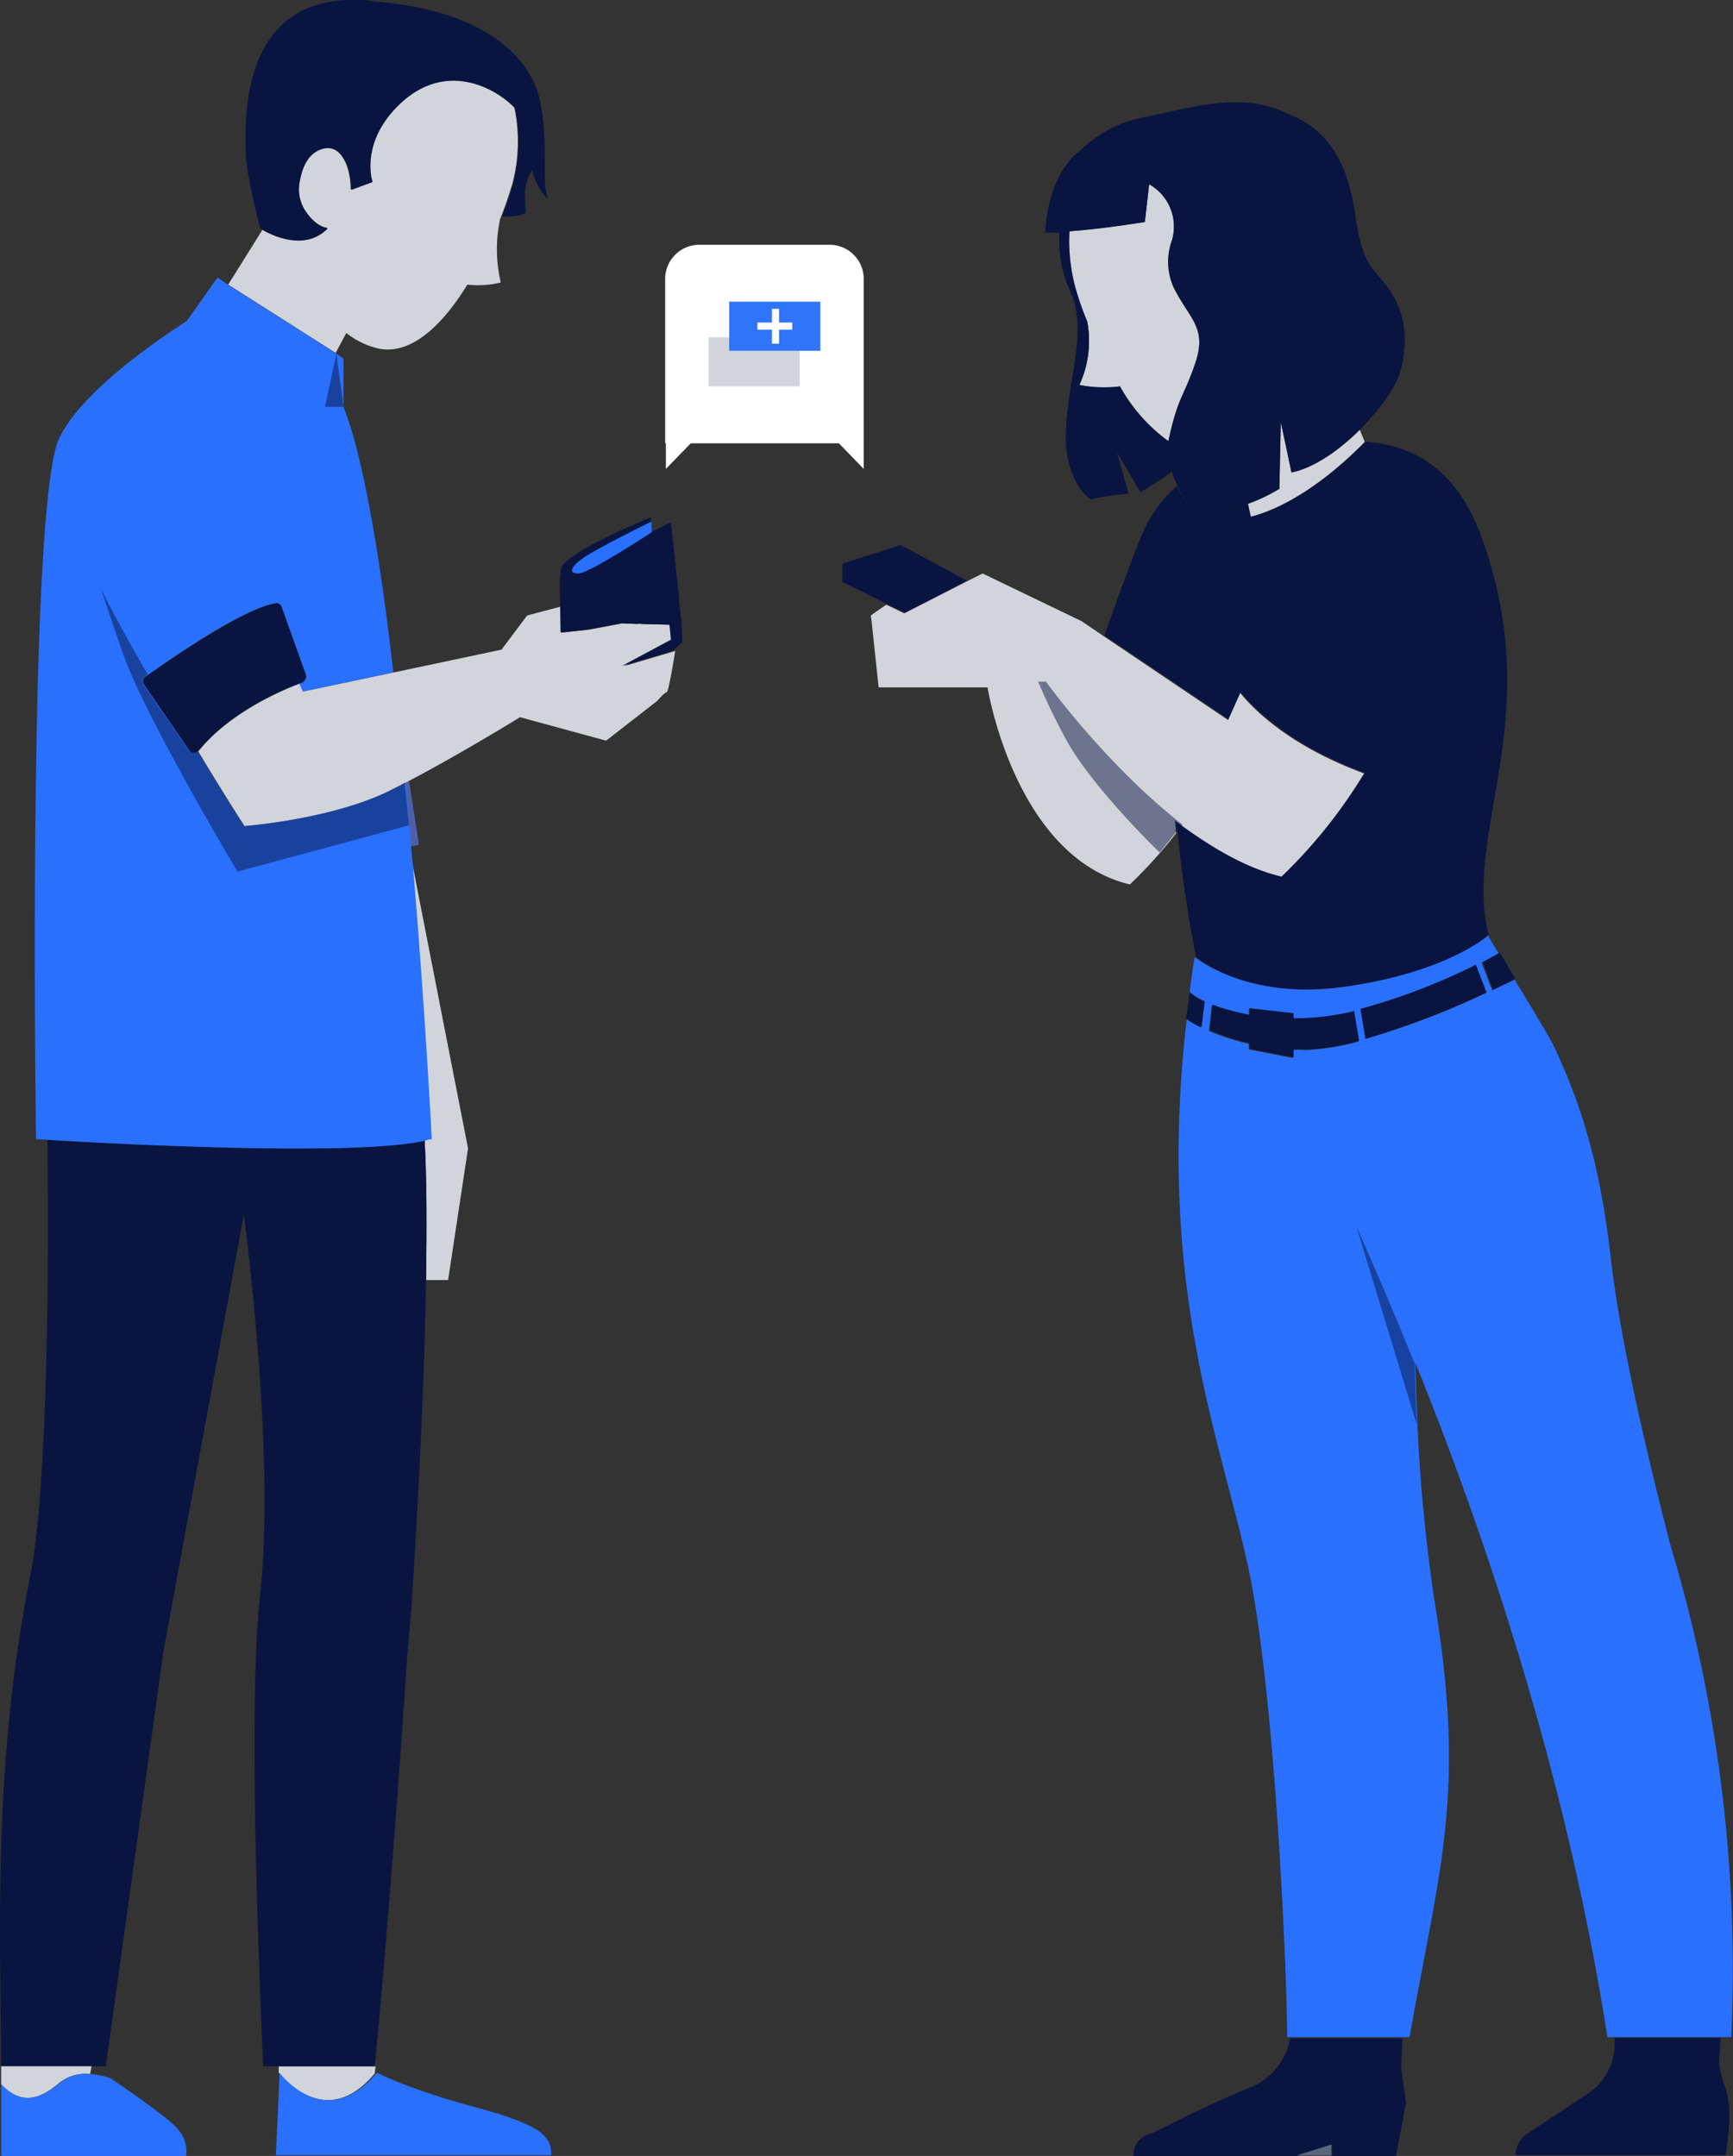 <svg xmlns="http://www.w3.org/2000/svg" viewBox="-1363 232 243 302.38"><rect x="-1363" y="232" width="243" height="302.38" fill="#333333" stroke="none"/><defs><style>.a{fill:none;}.b{fill:#d1d5db;}.c,.j{fill:#091440;}.d{fill:#4c60aa;}.e{fill:#2970ff;}.f{fill:#db9583;}.g{fill:#3ad7a4;}.h{fill:#59667c;}.i,.j{opacity:0.5;}.k{fill:#fff;}.l{fill:#2f74fb;}</style></defs><g transform="translate(-1426)"><g transform="translate(63 232)"><path class="a" d="M124,84.9a.367.367,0,0,1,.1.3l.5-.3-1.2-.6Z" transform="translate(-0.192 -0.172)"/><path class="b" d="M48.566,46.727a11.436,11.436,0,0,0,4.591,2.2c4.69.9,9.081-3.593,12.375-8.982a13.7,13.7,0,0,0,4.69-.3,20.431,20.431,0,0,1-.1-8.882c.1-.2.1-.3.2-.5.7-1.8,1.2-3.393,1.5-4.391a23.266,23.266,0,0,0,.3-10.778c-2.694-2.794-9.381-6.487-15.668-1-6.287,5.589-4.291,11.377-4.291,11.377l-2.994,1.1c0-3.193-1.4-6.387-3.892-5.788-2.4.6-3.094,3.094-3.393,4.99a5.357,5.357,0,0,0,1.1,4.092c.8,1,1.8,2,2.894,2.1-3.094,3.193-7.584,1.1-9.081.3L32,39.941l15.069,9.58Z" transform="translate(-0.005 -0.023)"/><path class="c" d="M45.976,32.034a4.6,4.6,0,0,1-2.894-2.1,5.587,5.587,0,0,1-1.1-4.092c.3-1.9,1-4.391,3.393-4.99,2.495-.6,3.892,2.595,3.892,5.788l2.994-1.1s-2-5.788,4.291-11.377c6.287-5.489,12.973-1.8,15.668,1a23.266,23.266,0,0,1-.3,10.778,46.33,46.33,0,0,1-1.5,4.391c2.4.2,3.293-.5,3.293-.5l-.1-2.595a6.863,6.863,0,0,1,1-3.393c.8,2.994,2.2,3.992,2.2,3.992l-.3-1.3c-.3-1.3.3-8.383-.9-12.874h0C73.919,7.085,66.634,1.3,52.463.2a10.053,10.053,0,0,0-1.9-.2h-1.2C40.587,0,33.7,5.489,34.5,21.855c.1,2.894,2,10.179,2,10.179a5.184,5.184,0,0,1,.5.3C38.392,33.132,42.883,35.228,45.976,32.034Z" transform="translate(-0.01)"/><path class="b" d="M59.6,160.22c.3,5.289.3,11.975.2,19.56H62.89l2.794-18.462L57.8,121c1.8,21.157,2.694,38.92,2.694,38.92Z" transform="translate(-0.057 -0.247)"/><path class="d" d="M57.6,118.981l1.2-.3L57.4,109.7l-.6.3C57.1,112.993,57.4,115.987,57.6,118.981Z" transform="translate(-0.055 -0.224)"/><path class="b" d="M39.1,292v-.7s6.387,8.582,13.472.1c0-.3.1-.7.1-1H39.1Z" transform="translate(-0.019 -0.594)"/><path class="c" d="M57.8,225.3l-.5,8.083C57.5,230.689,57.6,227.994,57.8,225.3Z" transform="translate(-0.056 -0.461)"/><path class="c" d="M57.682,225.067c1-15.867,1.8-31.835,2-45.207.1-7.584.1-14.271-.2-19.56-9.78,2.3-44.808.4-52.892-.1.2,17.165.1,48.5-2.4,61.075C-1.1,248.02,0,271.073.1,290.134H14.77l8.083-58.181L34.13,170.678s4.491,33.232,2.3,53.091c-1.7,14.87-.3,49.8.4,66.364H52.492c1-10.179,2.894-32.633,4.491-56.684" transform="translate(0.061 -0.328)"/><path class="b" d="M.1,291.9v1.1c2.994,2.994,5.589,1.9,8.183-.3a5.819,5.819,0,0,1,4.291-1.2l.2-1.1H.1Z" transform="translate(0.061 -0.594)"/><path class="e" d="M39.2,291.3v.7l-.5,10.878H77.321c0-2.4-.8-4.092-10.479-6.686s-13.971-4.89-13.971-4.89l-.1.1C45.586,299.882,39.2,291.3,39.2,291.3Z" transform="translate(-0.018 -0.596)"/><path class="e" d="M8.383,292.7c-2.694,2.2-5.289,3.293-8.183.3l-.1-.1v10.079H26.047a4.707,4.707,0,0,0-1.2-3.792c-1.5-1.8-9.381-7.086-9.381-7.086a9.569,9.569,0,0,0-2.794-.6A5.7,5.7,0,0,0,8.383,292.7Z" transform="translate(0.061 -0.596)"/><path class="e" d="M54.6,110.953c-8.283,4.092-20.458,4.99-20.458,4.99s-2.794-4.291-6.487-10.479a.762.762,0,0,1-1.2-.2l-6.287-9.181a.709.709,0,0,1,.2-1.1c2.794-2,13.373-9.481,18.163-10.279a.8.8,0,0,1,.9.5l3.393,9.481a.889.889,0,0,1-.5,1.1c-.2.1-.3.1-.5.2.3.7.5,1.1.5,1.1L55.1,94.386c-1.8-15.867-4.191-30.238-6.986-37.224V50.377l-1-.7L32.044,40.1l-1.6-1.1-4.291,6.088C20.468,48.78,11.287,55.366,8.293,61.454,3.7,70.635,5,159.852,5,159.852s.6,0,1.7.1c8.083.5,43.112,2.4,52.892.1a2.914,2.914,0,0,1,.9-.2s-.9-17.863-2.694-38.92c-.1-.7-.1-1.3-.2-2-.3-2.994-.5-5.988-.8-8.982A14.69,14.69,0,0,0,54.6,110.953ZM20.867,58.46c.1,0,.2.1.3.2C21.067,58.56,20.967,58.46,20.867,58.46Z" transform="translate(0.051 -0.08)"/><path class="f" d="M21.2,58.6c-.1-.1-.2-.1-.3-.2C21,58.5,21.1,58.6,21.2,58.6Z" transform="translate(0.018 -0.119)"/><path class="c" d="M42.853,94.779,39.46,85.3a.714.714,0,0,0-.9-.5c-4.79.9-15.369,8.383-18.163,10.279a.73.73,0,0,0-.2,1.1l6.287,9.181a.84.84,0,0,0,1.2.2.1.1,0,0,0,.1-.1c4.191-5.189,11.177-8.283,14.071-9.381.2-.1.4-.1.5-.2A1,1,0,0,0,42.853,94.779Z" transform="translate(0.02 -0.173)"/><path class="c" d="M226.772,286.4v.9a8.346,8.346,0,0,1-3.692,6.886l-8.283,5.489a3.692,3.692,0,0,0-1.9,3.193h29.44s1-5.389.2-8.682c-.4-1.4-1.2-3.293-1.1-4.69l.2-3.094h-14.87Z" transform="translate(-0.375 -0.586)"/><path class="c" d="M175.966,293.186h0c-8.982,3.692-11.975,5.788-14.77,6.786a3.072,3.072,0,0,0-2,2.994h23.053l4.79-1.6v1.6h8.982l1.4-7.485-.7-4.89.2-4.092H181.155A9.127,9.127,0,0,1,175.966,293.186Z" transform="translate(-0.265 -0.586)"/><path class="g" d="M166.7,143.1l.2-1.4A6.739,6.739,0,0,0,166.7,143.1Z" transform="translate(-0.28 -0.29)"/><path class="e" d="M234.459,216.825c-5.09-19.76-7.485-32.434-8.383-40.717-1.3-10.778-3.393-19.66-8.083-29.44-.1-.3-2.894-4.99-5.389-9.081v.1s-1.2.6-3.094,1.5l-1.5-3.892c1.5-.8,2.4-1.3,2.4-1.3-.9-1.5-1.5-2.495-1.5-2.595,0,0-5.589,5.09-19.66,7.185-14.171,2.1-21.456-4.092-21.456-4.092-.3,1.7-.5,3.293-.7,4.89a7.9,7.9,0,0,0,2.1,1.3l-.4,3.593a17.176,17.176,0,0,1-2.1-1.2c-4.69,40.317,6.187,62.073,9.381,81.034,3.393,20.258,4.69,55.187,4.69,61.873h17.165c4.191-23.851,7.984-34.03,3.493-61.175a241.756,241.756,0,0,1-2.4-24.849h0l-.3-8.582c9.78,24.15,21.256,58.081,26.945,94.606h17.364A206.542,206.542,0,0,0,234.459,216.825Zm-52.892-69.358v1.2l-6.187-1.2v-.8a30.782,30.782,0,0,1-5.589-1.8l.4-3.593a24.767,24.767,0,0,0,5.189,1.4v-.9l6.187.7v.7h.8a35.313,35.313,0,0,0,7.684-1l.7,4.191a36.466,36.466,0,0,1-7.385,1.2A10.848,10.848,0,0,0,181.567,147.467Zm10.179-1.5-.7-4.191a86.138,86.138,0,0,0,16.167-6.187l1.5,3.892A106.53,106.53,0,0,1,191.746,145.97Z" transform="translate(-0.278 -0.269)"/><path class="c" d="M189.33,138.444c14.171-2.1,19.66-7.185,19.66-7.185-3.692-14.67,8.483-30.837-1.3-56.584C203.9,64.794,197.014,62.4,191.625,62.1c-5.589,5.688-11.277,9.281-15.967,10.479l-.4-1.8a38.9,38.9,0,0,1-7.285,1.8,22.93,22.93,0,0,1-2.694-4.291,19.273,19.273,0,0,0-4.491,5.888c-1,2.1-3.593,9.281-5.688,15.069l17.464,11.776,1.7-3.792c1.8,2.2,6.786,7.385,17.364,11.277a78.311,78.311,0,0,1-11.576,14.47c-5.09-1.2-10.179-4.291-14.87-7.984a11,11,0,0,0,.2,1.8,171.688,171.688,0,0,0,2.595,17.564S175.159,140.639,189.33,138.444Z" transform="translate(-0.256 -0.127)"/><path class="b" d="M181.388,66.385l-1.5-7.085-.2,9.381a25.567,25.567,0,0,1-4.391,2.1l.4,1.8c4.69-1.2,10.379-4.79,15.967-10.479h0l-.7-1.7C188.074,63.292,184.481,65.787,181.388,66.385Z" transform="translate(-0.298 -0.121)"/><path class="b" d="M164.071,61.926c1.4-6.387,2.1-5.988,3.792-10.978s-.9-6.187-3.094-10.678a9.68,9.68,0,0,1-.2-6.487,6.751,6.751,0,0,0-3.193-7.884h0l-.6,5.289s-5.888.9-10.578,1.3a23.265,23.265,0,0,0,.8,7.784,41.866,41.866,0,0,0,1.7,4.89,14.764,14.764,0,0,1-1.1,8.882,15.562,15.562,0,0,0,5.688.2,23.47,23.47,0,0,0,6.786,7.684Z" transform="translate(-0.246 -0.053)"/><path class="c" d="M167.957,72.481a38.9,38.9,0,0,0,7.285-1.8,22.22,22.22,0,0,0,4.391-2.1l.2-9.381,1.5,7.085c3.094-.6,6.686-3.094,9.68-6.088,2.794-2.794,4.99-5.988,5.589-8.083,1.4-5.289.2-8.882-1.5-11.377-2.3-3.393-3.692-2.894-4.79-10.379-1-6.986-3.393-11.975-9.481-14.371a15.518,15.518,0,0,0-7.185-1.6h-.4a13.375,13.375,0,0,0-2,.1c-.4,0-.7.1-1.1.1-2.495.3-5.189,1-9.081,1.8a17.4,17.4,0,0,0-9.281,4.69c-4.89,3.692-4.99,11.576-4.99,11.576h2a16.815,16.815,0,0,0,1.5,8.183c2.694,5.888-.7,13.073-.6,20.957,0,2.894,1.2,6.686,3.493,8.283a33.316,33.316,0,0,1,5.289-.8l-1.6-5.788,3.293,5.589s1.9-1.1,4.391-2.894a11.893,11.893,0,0,0,.8,2A18.649,18.649,0,0,0,167.957,72.481ZM157.279,54.218a18.6,18.6,0,0,1-5.688-.2,14.764,14.764,0,0,0,1.1-8.882,41.866,41.866,0,0,1-1.7-4.89,26.172,26.172,0,0,1-.8-7.784c4.69-.3,10.578-1.3,10.578-1.3l.6-5.289h0a6.822,6.822,0,0,1,3.193,7.884,8.609,8.609,0,0,0,.2,6.487c2.2,4.491,4.79,5.589,3.094,10.678-1.7,4.99-2.4,4.591-3.792,10.978h0A23.47,23.47,0,0,1,157.279,54.218Z" transform="translate(-0.239 -0.029)"/><path class="c" d="M124.587,84.883l2.495,1.2,8.682-4.491-9.281-4.99L118.3,79.195v2.595l2.3,1.1,2.794,1.4Z" transform="translate(-0.181 -0.157)"/><path class="b" d="M179.882,123.113a70.86,70.86,0,0,0,11.576-14.47c-10.578-3.892-15.568-9.081-17.364-11.277l-1.7,3.792L154.933,89.382l-3.094-2.1L137.968,80.6l-2.2,1.1-8.782,4.491-2.495-1.2-.5.3-1.7,1.2.1.7,1,9.381h15.269s3.792,23.751,19.959,27.643a65.75,65.75,0,0,0,6.487-7.185c-.1-.6-.1-1.2-.2-1.8C169.7,118.822,174.792,121.915,179.882,123.113Z" transform="translate(-0.189 -0.165)"/><path class="c" d="M169.195,140.8a11.153,11.153,0,0,1-2.1-1.3h0l-.3,2.2-.2,1.4v.1h0a17.174,17.174,0,0,0,2.1,1.2Z" transform="translate(-0.28 -0.285)"/><path class="c" d="M191.8,145.979a121.786,121.786,0,0,0,16.965-6.487l-1.5-3.892a88.957,88.957,0,0,1-16.167,6.187Z" transform="translate(-0.33 -0.277)"/><path class="c" d="M209.7,139.089c1.9-.9,3.094-1.5,3.094-1.5v-.1l-2.1-3.593h0s-.9.5-2.4,1.3Z" transform="translate(-0.365 -0.274)"/><path class="c" d="M181.576,147.487h1.9a30.6,30.6,0,0,0,7.385-1.2l-.7-4.191a35.314,35.314,0,0,1-7.684,1h-.8v-.7l-6.187-.7v.9a28.847,28.847,0,0,1-5.189-1.4l-.4,3.593a30.782,30.782,0,0,0,5.589,1.8v.8l6.187,1.2v-1.1Z" transform="translate(-0.287 -0.289)"/><path class="b" d="M94.364,89.89l-.2-2.1-4.092-.1v-.1l-.5.1-2.2-.1-4.79.9-3.692.4h0L78.8,85.2l-4.89,1.3-3.593,4.79L55.244,94.481,42.47,97.175s-.2-.4-.5-1.1c-2.894,1.1-9.88,4.191-14.071,9.381l-.1.1c3.692,6.187,6.487,10.479,6.487,10.479s12.175-.9,20.458-4.99a21.115,21.115,0,0,0,2.1-1.1l.6-.3c7.584-3.992,15.468-8.882,15.468-8.882l12.075,3.293,7.185-5.589s1-1.2,1.3-1.2,1.2-5.788,1.2-5.788h0l-7.085,2.1Z" transform="translate(0.004 -0.174)"/><path class="c" d="M95.665,87.37l-.2-1.6-.1-1-.1-1.3L94.168,73.4l-2.794,1.4V72.7S79.6,77.49,78.8,79.785a12.274,12.274,0,0,0-.2,2.794l.1,6.287,3.692-.4,4.79-.9,2.2.1.5-.1v.1l4.092.1.2,2.1-6.886,3.692,7.085-2.1c.8-.7,1.4-1.2,1.4-1.2Z" transform="translate(-0.1 -0.149)"/><path class="e" d="M81.9,78.39c-1.7,1.2-2.2,2.2-.7,2.2S91.477,74.8,91.477,74.8V73.3C91.377,73.3,83.593,77.192,81.9,78.39Z" transform="translate(-0.103 -0.15)"/><path class="h" d="M182.2,302.9h4.79v-1.5Z" transform="translate(-0.312 -0.616)"/></g><g class="i" transform="translate(77.132 281.598)"><path class="c" d="M26.375,105.354l-6.287-9.181a.709.709,0,0,1,.2-1.1,1.378,1.378,0,0,1,.4-.3C18.79,91.482,16.3,87.091,14.1,82.7c1.1,3.293,2.2,6.487,3.094,9.081,2.994,8.682,16.067,30.637,16.067,30.637l24.051-6.487-.6-5.988c-.7.4-1.4.7-2.1,1.1-8.283,4.092-20.458,4.99-20.458,4.99s-2.794-4.291-6.487-10.479A.946.946,0,0,1,26.375,105.354Z" transform="translate(-14.1 -49.767)"/><path class="c" d="M47.2,49.7l-1.6,7.485h2.595v-.1Z" transform="translate(-14.164 -49.7)"/><path class="c" d="M166.058,115.859C155.38,107.576,146.9,95.8,146.9,95.8h-1.1a89.847,89.847,0,0,0,4.291,8.782c3.792,6.487,12.674,15.169,12.774,15.169h0l2.4-2.994v.1Z" transform="translate(-14.369 -49.794)"/></g><path class="j" d="M190.5,172.3h0l8.483,27.843h0l-.3-8.582C195.689,184.176,192.9,177.689,190.5,172.3Z" transform="translate(62.671 231.648)"/><g transform="translate(156.27 266.33)"><path class="k" d="M121.243,62.243H93.4V39.19a4.791,4.791,0,0,1,4.79-4.79h18.263a4.791,4.791,0,0,1,4.79,4.79Z" transform="translate(-93.4 -34.4)"/><path class="k" d="M96.993,62.293,93.5,65.885V58.8Z" transform="translate(-93.4 -34.45)"/><path class="k" d="M117.8,62.293l3.493,3.593V58.8Z" transform="translate(-93.45 -34.45)"/><g transform="translate(6.088 7.984)"><rect class="b" width="12.774" height="6.886" transform="translate(0 4.99)"/><rect class="l" width="12.774" height="6.886" transform="translate(2.894)"/><rect class="k" width="0.998" height="4.89" transform="translate(8.882 0.998)"/><rect class="k" width="0.998" height="4.89" transform="translate(6.846 3.921) rotate(-90)"/></g></g></g></svg>